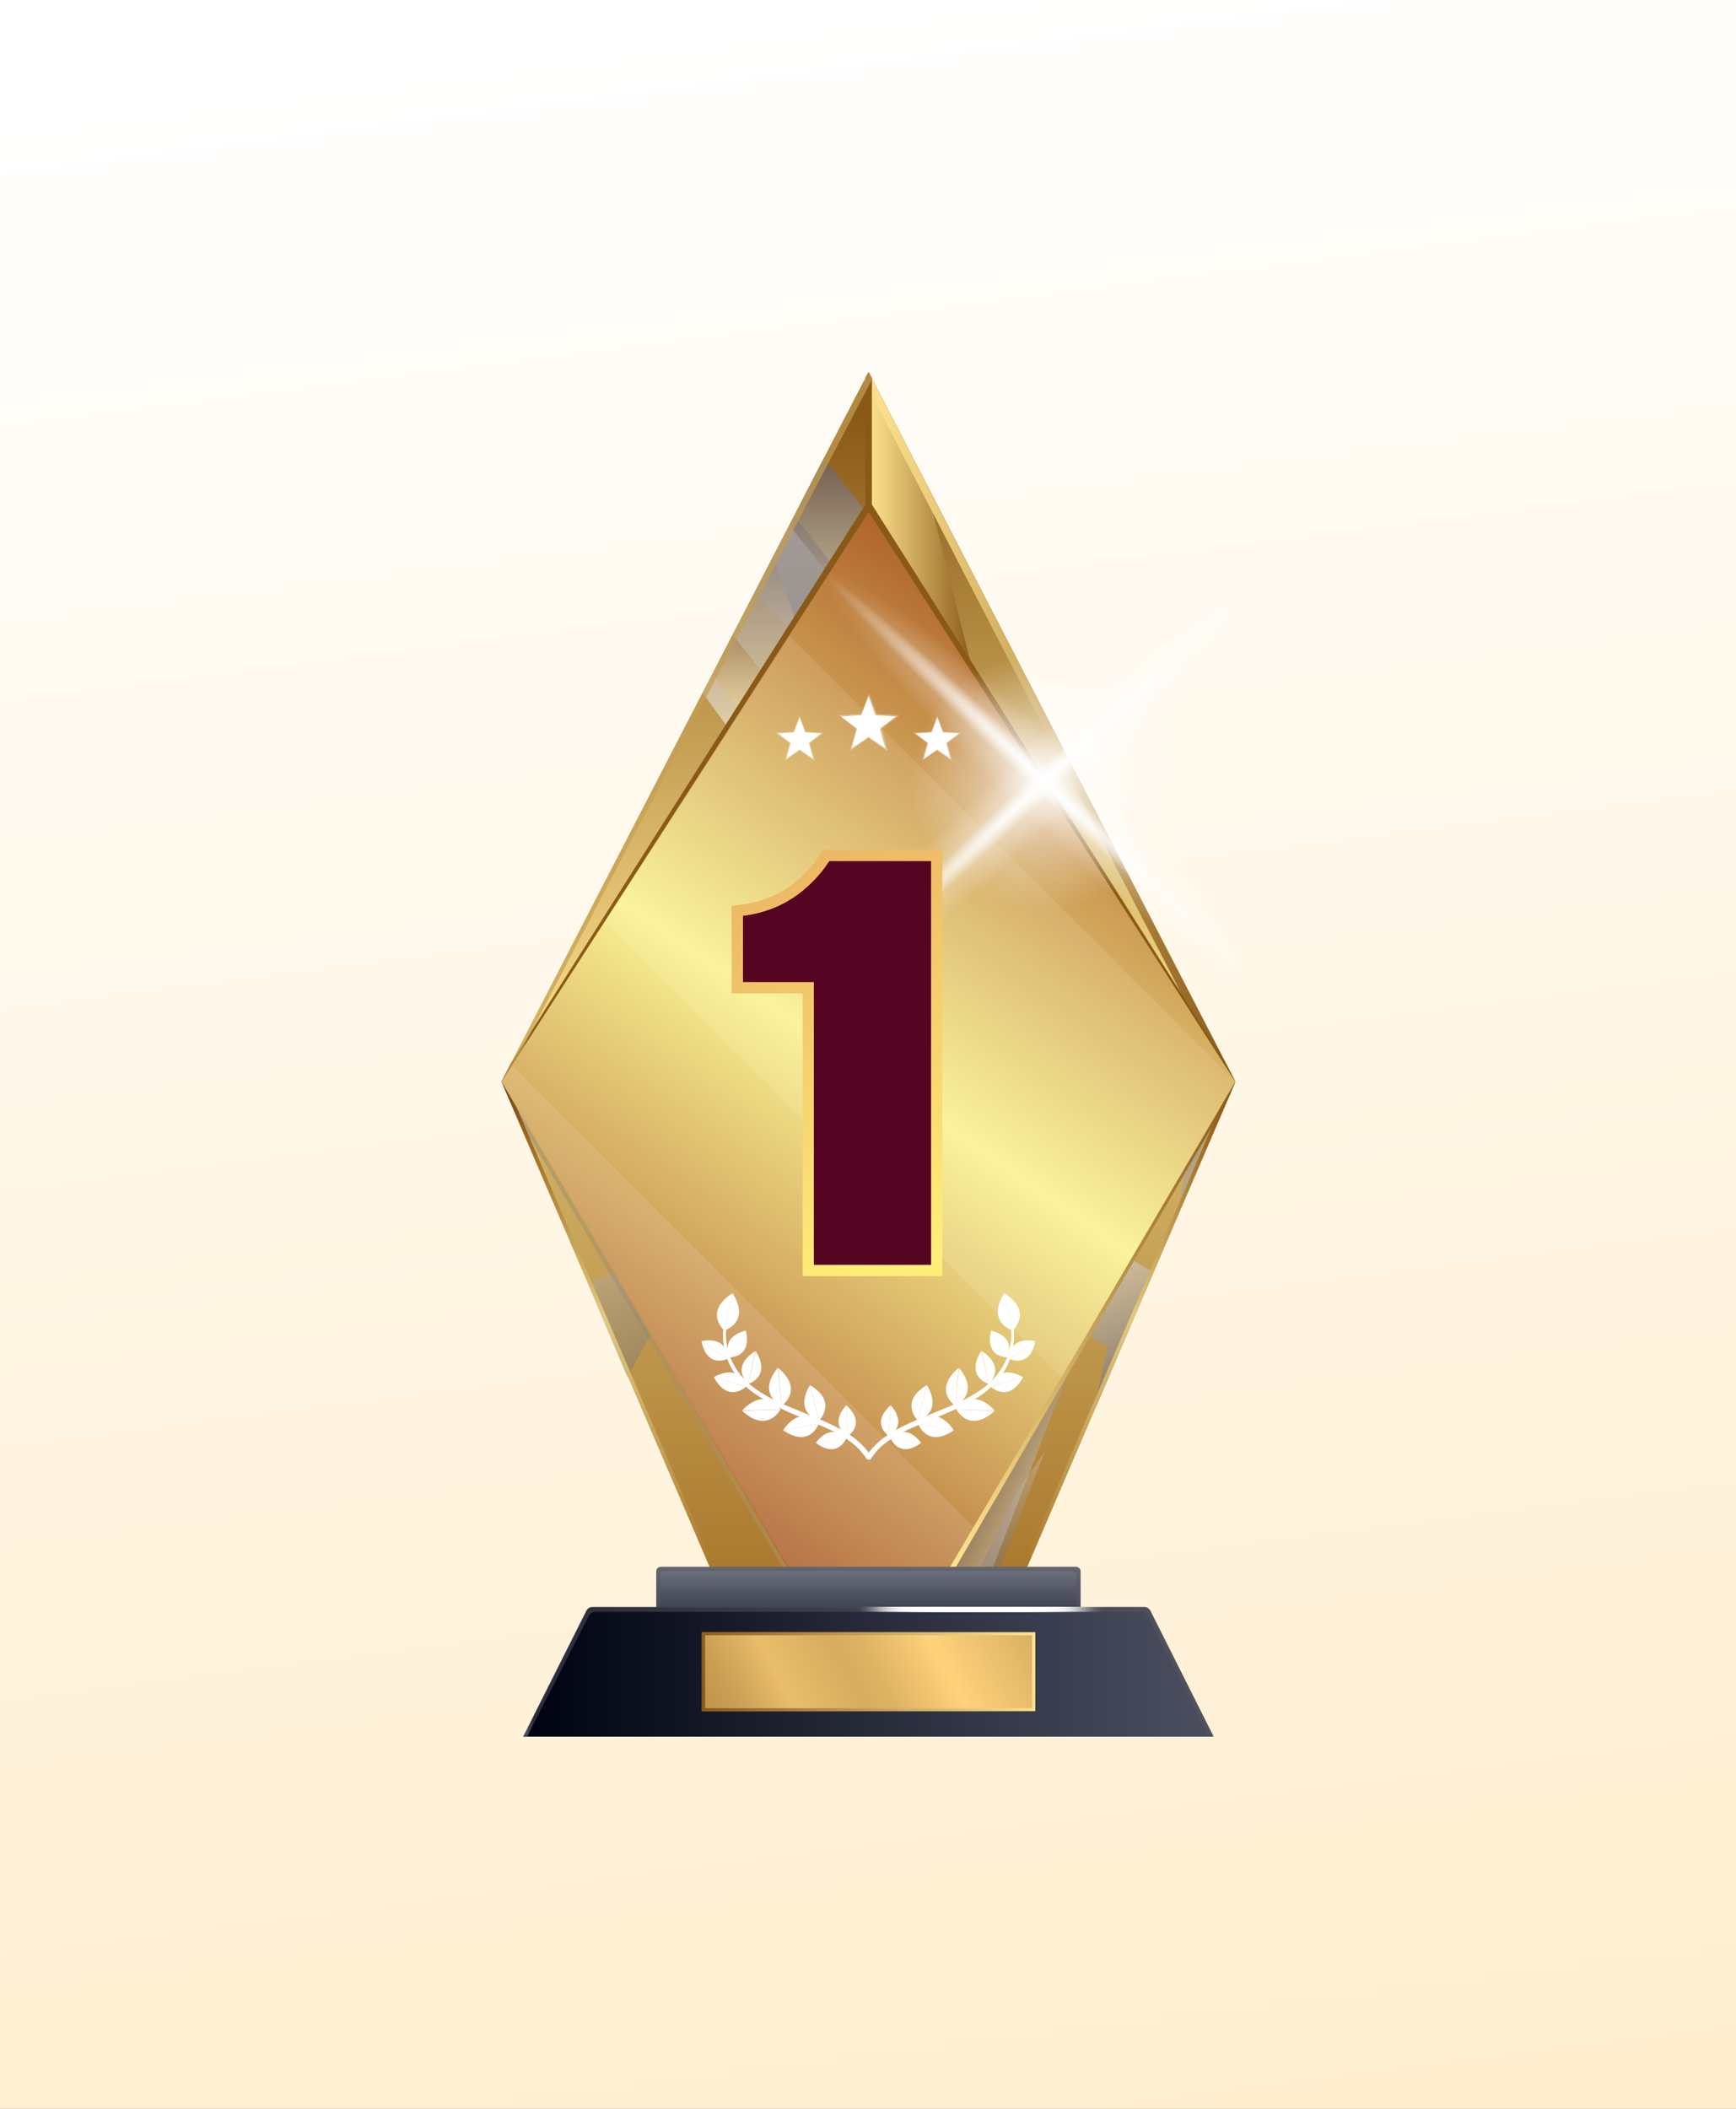<svg width="56" height="68" viewBox="0 0 56 68" fill="none" xmlns="http://www.w3.org/2000/svg">
<rect x="0" y="0" width="56" height="68" fill="#808080" stroke="none"/>
<rect width="56" height="68" fill="url(#paint0_linear_1814_25770)"/>
<g clip-path="url(#clip0_1814_25770)">
<path d="M33.121 50.557H22.907L16.175 34.879L28.019 12L39.853 34.879L33.121 50.557Z" fill="url(#paint1_linear_1814_25770)"/>
<path d="M16.175 34.879L28.019 12L39.853 34.879L28.019 16.516L16.175 34.879Z" fill="url(#paint2_linear_1814_25770)"/>
<path d="M27.987 12.075V16.58L28.019 16.516L31.417 21.788L29.851 15.547L28.019 12L27.987 12.075Z" fill="url(#paint3_linear_1814_25770)"/>
<path style="mix-blend-mode:multiply" opacity="0.3" d="M23.514 23.514L27.987 16.58L26.581 14.759L22.672 22.342L23.514 23.514Z" fill="url(#paint4_linear_1814_25770)"/>
<path style="mix-blend-mode:multiply" opacity="0.3" d="M23.514 23.514L27.987 16.58L26.581 14.759L22.672 22.342L23.514 23.514Z" fill="url(#paint5_linear_1814_25770)"/>
<path style="mix-blend-mode:multiply" opacity="0.2" d="M25.548 20.351L27.987 16.58L26.581 14.77L24.312 19.169L25.548 20.351Z" fill="url(#paint6_linear_1814_25770)"/>
<path style="mix-blend-mode:multiply" opacity="0.3" d="M39.853 34.879L37.541 30.405L38.074 32.12L39.853 34.879Z" fill="url(#paint7_linear_1814_25770)"/>
<path style="mix-blend-mode:multiply" opacity="0.4" d="M37.935 39.342L39.852 34.879L38.244 37.616L37.935 39.342Z" fill="url(#paint8_linear_1814_25770)"/>
<path style="mix-blend-mode:multiply" opacity="0.4" d="M34.687 43.655L30.629 50.557H32.024L34.687 43.655Z" fill="url(#paint9_linear_1814_25770)"/>
<path opacity="0.3" d="M23.876 22.939L24.653 21.746L23.631 20.468L22.981 21.735L23.876 22.939Z" fill="url(#paint10_linear_1814_25770)"/>
<path opacity="0.2" d="M26.89 18.263L27.987 16.58L26.581 14.77L25.623 16.623L26.89 18.263Z" fill="url(#paint11_linear_1814_25770)"/>
<path style="mix-blend-mode:multiply" opacity="0.3" d="M25.452 16.932L24.941 17.933L25.708 20.127L26.73 18.519L25.452 16.932Z" fill="url(#paint12_linear_1814_25770)"/>
<path style="mix-blend-mode:multiply" opacity="0.5" d="M36.487 40.599L35.06 43.027L35.731 43.432L35.304 45.338H35.368L37.211 41.035L36.487 40.599Z" fill="url(#paint13_linear_1814_25770)"/>
<path style="mix-blend-mode:multiply" opacity="0.3" d="M32.258 50.557L33.707 46.808L32.844 48.044L31.609 50.557H32.258Z" fill="url(#paint14_linear_1814_25770)"/>
<path style="mix-blend-mode:multiply" opacity="0.3" d="M18.955 41.365L20.233 44.411L20.979 43.048L19.786 41.014L18.955 41.365Z" fill="url(#paint15_linear_1814_25770)"/>
<path d="M28.019 16.516L16.175 34.879L25.431 50.557H30.629L39.853 34.879L28.019 16.516Z" fill="url(#paint16_linear_1814_25770)"/>
<path d="M16.665 35.71L16.175 34.879L22.907 50.557H23.045L16.665 35.71Z" fill="url(#paint17_linear_1814_25770)"/>
<path style="mix-blend-mode:multiply" opacity="0.2" d="M25.25 50.557H25.399L16.175 34.879L16.58 35.816L25.25 50.557Z" fill="url(#paint18_linear_1814_25770)"/>
<path d="M38.447 32.695L39.852 34.879L28.019 12L27.881 12.266L38.447 32.695Z" fill="url(#paint19_linear_1814_25770)"/>
<path d="M16.175 34.879L16.452 34.336L27.913 16.271V12.192L28.019 12L28.126 12.192V16.271L39.565 34.336L39.853 34.879L28.019 16.516L16.175 34.879Z" fill="url(#paint20_linear_1814_25770)"/>
<path d="M39.363 35.71L39.853 34.879L33.121 50.557H32.983L39.363 35.71Z" fill="url(#paint21_linear_1814_25770)"/>
<path d="M39.608 35.454L39.853 34.879L30.629 50.557H30.82L39.608 35.454Z" fill="url(#paint22_linear_1814_25770)"/>
<path style="mix-blend-mode:screen" opacity="0.7" d="M28.136 12.224L28.019 12L16.175 34.879L16.793 33.931L28.136 12.224Z" fill="url(#paint23_linear_1814_25770)"/>
<g style="mix-blend-mode:screen" opacity="0.1">
<path d="M19.541 29.724L34.25 44.422L39.853 34.9V34.889L25.474 20.521L19.541 29.724Z" fill="white"/>
<path d="M16.207 34.9L25.452 50.557H30.639L31.406 49.247L16.537 34.378L16.207 34.9Z" fill="white"/>
</g>
<path d="M34.708 50.525H21.32C21.237 50.525 21.17 50.592 21.17 50.675V51.803C21.17 51.886 21.237 51.953 21.32 51.953H34.708C34.79 51.953 34.857 51.886 34.857 51.803V50.675C34.857 50.592 34.79 50.525 34.708 50.525Z" fill="url(#paint24_linear_1814_25770)"/>
<path style="mix-blend-mode:multiply" opacity="0.2" d="M34.708 50.525H21.32C21.237 50.525 21.17 50.592 21.17 50.675V51.803C21.17 51.886 21.237 51.953 21.32 51.953H34.708C34.79 51.953 34.857 51.886 34.857 51.803V50.675C34.857 50.592 34.79 50.525 34.708 50.525Z" fill="url(#paint25_linear_1814_25770)"/>
<path style="mix-blend-mode:screen" opacity="0.5" d="M34.708 50.525H21.32C21.234 50.525 21.17 50.589 21.17 50.675V51.803C21.17 51.878 21.224 51.942 21.298 51.953V50.802C21.298 50.717 21.362 50.653 21.447 50.653H34.58C34.665 50.653 34.729 50.717 34.729 50.802V51.953C34.804 51.953 34.857 51.878 34.857 51.803V50.675C34.857 50.589 34.793 50.525 34.708 50.525Z" fill="url(#paint26_linear_1814_25770)"/>
<path d="M39.15 56H16.878L18.923 51.931C18.955 51.867 19.029 51.825 19.104 51.825H36.923C36.998 51.825 37.062 51.867 37.105 51.931L39.15 56Z" fill="url(#paint27_linear_1814_25770)"/>
<path style="mix-blend-mode:screen" opacity="0.5" d="M19.019 52.08C19.051 52.016 19.115 51.974 19.189 51.974H36.838C36.913 51.974 36.977 52.016 37.009 52.08L39.011 55.989H39.139L37.094 51.92C37.062 51.857 36.987 51.814 36.913 51.814H19.104C19.029 51.814 18.966 51.857 18.923 51.92L16.878 55.989H17.006L19.008 52.08H19.019Z" fill="url(#paint28_linear_1814_25770)"/>
<g style="mix-blend-mode:screen" opacity="0.02">
<path d="M35.581 51.814H27.646V51.974H35.581V51.814Z" fill="white"/>
</g>
<g style="mix-blend-mode:screen" opacity="0.03">
<path d="M35.496 51.814H27.731V51.974H35.496V51.814Z" fill="white"/>
</g>
<g style="mix-blend-mode:screen" opacity="0.05">
<path d="M35.422 51.814H27.817V51.974H35.422V51.814Z" fill="white"/>
</g>
<g style="mix-blend-mode:screen" opacity="0.06">
<path d="M35.336 51.814H27.902V51.974H35.336V51.814Z" fill="white"/>
</g>
<g style="mix-blend-mode:screen" opacity="0.08">
<path d="M35.251 51.814H27.977V51.974H35.251V51.814Z" fill="white"/>
</g>
<g style="mix-blend-mode:screen" opacity="0.1">
<path d="M35.166 51.814H28.062V51.974H35.166V51.814Z" fill="white"/>
</g>
<g style="mix-blend-mode:screen" opacity="0.11">
<path d="M35.081 51.814H28.147V51.974H35.081V51.814Z" fill="white"/>
</g>
<g style="mix-blend-mode:screen" opacity="0.13">
<path d="M35.006 51.814H28.232V51.974H35.006V51.814Z" fill="white"/>
</g>
<g style="mix-blend-mode:screen" opacity="0.15">
<path d="M34.91 51.814H28.307V51.974H34.91V51.814Z" fill="white"/>
</g>
<g style="mix-blend-mode:screen" opacity="0.16">
<path d="M34.836 51.814H28.392V51.974H34.836V51.814Z" fill="white"/>
</g>
<g style="mix-blend-mode:screen" opacity="0.18">
<path d="M34.751 51.814H28.477V51.974H34.751V51.814Z" fill="white"/>
</g>
<g style="mix-blend-mode:screen" opacity="0.19">
<path d="M34.676 51.814H28.562V51.974H34.676V51.814Z" fill="white"/>
</g>
<g style="mix-blend-mode:screen" opacity="0.21">
<path d="M34.58 51.814H28.637V51.974H34.58V51.814Z" fill="white"/>
</g>
<g style="mix-blend-mode:screen" opacity="0.23">
<path d="M34.506 51.814H28.722V51.974H34.506V51.814Z" fill="white"/>
</g>
<g style="mix-blend-mode:screen" opacity="0.24">
<path d="M34.42 51.814H28.807V51.974H34.42V51.814Z" fill="white"/>
</g>
<g style="mix-blend-mode:screen" opacity="0.26">
<path d="M34.346 51.814H28.893V51.974H34.346V51.814Z" fill="white"/>
</g>
<g style="mix-blend-mode:screen" opacity="0.27">
<path d="M34.261 51.814H28.978V51.974H34.261V51.814Z" fill="white"/>
</g>
<g style="mix-blend-mode:screen" opacity="0.29">
<path d="M34.175 51.814H29.052V51.974H34.175V51.814Z" fill="white"/>
</g>
<g style="mix-blend-mode:screen" opacity="0.31">
<path d="M34.09 51.814H29.137V51.974H34.09V51.814Z" fill="white"/>
</g>
<g style="mix-blend-mode:screen" opacity="0.32">
<path d="M34.016 51.814H29.223V51.974H34.016V51.814Z" fill="white"/>
</g>
<g style="mix-blend-mode:screen" opacity="0.34">
<path d="M33.931 51.814H29.308V51.974H33.931V51.814Z" fill="white"/>
</g>
<g style="mix-blend-mode:screen" opacity="0.35">
<path d="M33.845 51.814H29.383V51.974H33.845V51.814Z" fill="white"/>
</g>
<g style="mix-blend-mode:screen" opacity="0.37">
<path d="M33.76 51.814H29.468V51.974H33.76V51.814Z" fill="white"/>
</g>
<g style="mix-blend-mode:screen" opacity="0.39">
<path d="M33.686 51.814H29.553V51.974H33.686V51.814Z" fill="white"/>
</g>
<g style="mix-blend-mode:screen" opacity="0.4">
<path d="M33.6 51.814H29.638V51.974H33.6V51.814Z" fill="white"/>
</g>
<g style="mix-blend-mode:screen" opacity="0.42">
<path d="M33.515 51.814H29.713V51.974H33.515V51.814Z" fill="white"/>
</g>
<g style="mix-blend-mode:screen" opacity="0.44">
<path d="M33.43 51.814H29.798V51.974H33.43V51.814Z" fill="white"/>
</g>
<g style="mix-blend-mode:screen" opacity="0.45">
<path d="M33.355 51.814H29.883V51.974H33.355V51.814Z" fill="white"/>
</g>
<g style="mix-blend-mode:screen" opacity="0.47">
<path d="M33.27 51.814H29.968V51.974H33.27V51.814Z" fill="white"/>
</g>
<g style="mix-blend-mode:screen" opacity="0.48">
<path d="M33.185 51.814H30.043V51.974H33.185V51.814Z" fill="white"/>
</g>
<g style="mix-blend-mode:screen" opacity="0.5">
<path d="M33.1 51.814H30.128V51.974H33.1V51.814Z" fill="white"/>
</g>
<path d="M33.387 52.634H22.651C22.645 52.634 22.64 52.639 22.64 52.645V55.169C22.64 55.175 22.645 55.18 22.651 55.18H33.387C33.393 55.18 33.398 55.175 33.398 55.169V52.645C33.398 52.639 33.393 52.634 33.387 52.634Z" fill="url(#paint29_linear_1814_25770)"/>
<path d="M33.377 52.634H22.651C22.651 52.634 22.64 52.634 22.64 52.645V55.159C22.64 55.159 22.64 55.169 22.651 55.169H33.387C33.387 55.169 33.398 55.169 33.398 55.159V52.645C33.398 52.645 33.398 52.634 33.387 52.634H33.377ZM33.281 55.084H22.747V52.73H33.292V55.084H33.281Z" fill="url(#paint30_linear_1814_25770)"/>
<path d="M23.428 42.84C23.428 42.84 23.354 43.255 23.578 43.82C23.695 44.097 23.897 44.395 24.185 44.64C24.472 44.885 24.845 45.087 25.218 45.258C25.974 45.588 26.784 45.865 27.316 46.206C27.87 46.546 28.083 46.93 28.083 46.93C28.104 46.972 28.083 47.015 28.051 47.047C28.008 47.068 27.955 47.047 27.934 47.015C27.934 47.015 27.881 46.93 27.774 46.802C27.668 46.674 27.476 46.504 27.22 46.344C26.709 46.014 25.899 45.769 25.143 45.396C24.76 45.204 24.387 45.002 24.089 44.736C23.791 44.469 23.588 44.15 23.471 43.852C23.247 43.255 23.343 42.819 23.343 42.819C23.343 42.797 23.364 42.776 23.396 42.776C23.418 42.776 23.439 42.808 23.439 42.829L23.428 42.84Z" fill="white"/>
<path d="M23.365 42.904C23.365 42.904 22.683 42.307 23.631 41.7L23.365 42.904Z" fill="white"/>
<path d="M23.364 42.904C23.364 42.904 24.227 42.638 23.631 41.7L23.364 42.904Z" fill="white"/>
<path d="M23.546 43.767C23.546 43.767 23.183 43.127 24.067 42.904L23.546 43.767Z" fill="white"/>
<path d="M23.535 43.767C23.535 43.767 24.27 43.788 24.057 42.904L23.535 43.767Z" fill="white"/>
<path d="M23.46 43.82C23.46 43.82 22.8 44.139 22.63 43.245L23.46 43.82Z" fill="white"/>
<path d="M23.46 43.82C23.46 43.82 23.535 43.085 22.63 43.244L23.46 43.82Z" fill="white"/>
<path d="M24.132 44.629C24.132 44.629 23.535 44.096 24.366 43.564L24.132 44.629Z" fill="white"/>
<path d="M24.132 44.629C24.132 44.629 24.898 44.405 24.377 43.564L24.132 44.629Z" fill="white"/>
<path d="M24.067 44.715C24.067 44.715 23.492 45.269 23.024 44.406L24.067 44.715Z" fill="white"/>
<path d="M24.067 44.715C24.067 44.715 23.897 43.937 23.024 44.406L24.067 44.715Z" fill="white"/>
<path d="M25.218 45.332C25.218 45.332 24.387 44.97 25.09 44.107L25.218 45.332Z" fill="white"/>
<path d="M25.218 45.332C25.218 45.332 25.953 44.821 25.101 44.107L25.218 45.332Z" fill="white"/>
<path d="M25.175 45.449C25.175 45.449 24.76 46.248 23.94 45.492L25.175 45.449Z" fill="white"/>
<path d="M25.175 45.449C25.175 45.449 24.707 44.682 23.94 45.481L25.175 45.449Z" fill="white"/>
<path d="M26.422 45.801C26.422 45.801 25.591 45.588 26.123 44.672L26.422 45.801Z" fill="white"/>
<path d="M26.422 45.801C26.422 45.801 27.039 45.204 26.123 44.661L26.422 45.801Z" fill="white"/>
<path d="M26.411 45.907C26.411 45.907 26.134 46.717 25.261 46.12L26.411 45.907Z" fill="white"/>
<path d="M26.411 45.907C26.411 45.907 25.857 45.247 25.261 46.12L26.411 45.907Z" fill="white"/>
<path d="M27.359 46.302C27.359 46.302 26.709 45.993 27.295 45.311L27.359 46.302Z" fill="white"/>
<path d="M27.359 46.302C27.359 46.302 27.966 45.907 27.295 45.311L27.359 46.302Z" fill="white"/>
<path d="M27.295 46.387C27.295 46.387 27.029 47.058 26.315 46.525L27.295 46.387Z" fill="white"/>
<path d="M27.295 46.397C27.295 46.397 26.858 45.822 26.315 46.525L27.295 46.397Z" fill="white"/>
<path d="M32.695 42.829C32.695 42.829 32.78 43.255 32.567 43.862C32.461 44.161 32.248 44.48 31.949 44.746C31.651 45.023 31.278 45.226 30.895 45.407C30.139 45.769 29.329 46.025 28.818 46.355C28.562 46.515 28.371 46.674 28.264 46.813C28.158 46.941 28.104 47.026 28.104 47.026C28.083 47.069 28.03 47.079 27.987 47.058C27.945 47.036 27.934 46.983 27.955 46.941C27.955 46.941 28.179 46.557 28.722 46.216C29.265 45.865 30.064 45.599 30.82 45.268C31.193 45.098 31.566 44.896 31.854 44.651C32.141 44.406 32.343 44.108 32.461 43.831C32.684 43.266 32.61 42.851 32.61 42.851C32.61 42.829 32.62 42.808 32.642 42.797C32.663 42.797 32.684 42.808 32.695 42.829Z" fill="white"/>
<path d="M32.663 42.904C32.663 42.904 33.345 42.307 32.397 41.7L32.663 42.904Z" fill="white"/>
<path d="M32.663 42.904C32.663 42.904 31.8 42.638 32.397 41.7L32.663 42.904Z" fill="white"/>
<path d="M32.482 43.767C32.482 43.767 32.844 43.127 31.96 42.904L32.482 43.767Z" fill="white"/>
<path d="M32.492 43.767C32.492 43.767 31.758 43.788 31.971 42.904L32.492 43.767Z" fill="white"/>
<path d="M32.567 43.82C32.567 43.82 33.227 44.139 33.398 43.245L32.567 43.82Z" fill="white"/>
<path d="M32.567 43.82C32.567 43.82 32.493 43.085 33.398 43.244L32.567 43.82Z" fill="white"/>
<path d="M31.896 44.629C31.896 44.629 32.493 44.096 31.662 43.564L31.896 44.629Z" fill="white"/>
<path d="M31.896 44.629C31.896 44.629 31.129 44.405 31.651 43.564L31.896 44.629Z" fill="white"/>
<path d="M31.96 44.715C31.96 44.715 32.535 45.269 33.004 44.406L31.96 44.715Z" fill="white"/>
<path d="M31.96 44.715C31.96 44.715 32.13 43.937 33.004 44.406L31.96 44.715Z" fill="white"/>
<path d="M30.81 45.332C30.81 45.332 31.64 44.97 30.937 44.107L30.81 45.332Z" fill="white"/>
<path d="M30.81 45.332C30.81 45.332 30.075 44.821 30.927 44.107L30.81 45.332Z" fill="white"/>
<path d="M30.852 45.449C30.852 45.449 31.268 46.248 32.088 45.492L30.852 45.449Z" fill="white"/>
<path d="M30.852 45.449C30.852 45.449 31.321 44.682 32.088 45.481L30.852 45.449Z" fill="white"/>
<path d="M29.606 45.801C29.606 45.801 30.437 45.588 29.904 44.672L29.606 45.801Z" fill="white"/>
<path d="M29.606 45.801C29.606 45.801 28.988 45.204 29.904 44.661L29.606 45.801Z" fill="white"/>
<path d="M29.617 45.907C29.617 45.907 29.894 46.717 30.767 46.12L29.617 45.907Z" fill="white"/>
<path d="M29.617 45.907C29.617 45.907 30.171 45.247 30.767 46.12L29.617 45.907Z" fill="white"/>
<path d="M28.669 46.302C28.669 46.302 29.319 45.993 28.733 45.311L28.669 46.302Z" fill="white"/>
<path d="M28.669 46.302C28.669 46.302 28.062 45.907 28.733 45.311L28.669 46.302Z" fill="white"/>
<path d="M28.733 46.387C28.733 46.387 28.999 47.058 29.713 46.525L28.733 46.387Z" fill="white"/>
<path d="M28.733 46.397C28.733 46.397 29.169 45.822 29.713 46.525L28.733 46.397Z" fill="white"/>
<path d="M28.019 22.455L28.243 23.062L28.903 23.104L28.381 23.498L28.562 24.137L28.019 23.765L27.465 24.137L27.646 23.498L27.135 23.104L27.785 23.062L28.019 22.455Z" fill="white"/>
<g style="mix-blend-mode:screen" opacity="0.3">
<path d="M28.616 24.212L28.019 23.797L27.423 24.212L27.615 23.499L27.05 23.062L27.774 23.019L28.03 22.359L28.286 23.019L29.01 23.062L28.445 23.499L28.637 24.212H28.616ZM28.019 23.722H28.041L28.509 24.063L28.349 23.477L28.818 23.126L28.232 23.094L28.03 22.551L27.828 23.094H27.806L27.231 23.126L27.7 23.477L27.54 24.063L28.03 23.722H28.019Z" fill="white"/>
</g>
<path d="M25.793 23.137L25.974 23.616L26.496 23.648L26.091 23.957L26.23 24.468L25.793 24.17L25.367 24.468L25.506 23.957L25.101 23.648L25.612 23.616L25.793 23.137Z" fill="white"/>
<g style="mix-blend-mode:screen" opacity="0.3">
<path d="M26.273 24.532L25.793 24.202L25.314 24.532L25.463 23.968L25.016 23.627L25.591 23.595L25.793 23.073L25.995 23.595L26.571 23.627L26.123 23.968L26.283 24.532H26.273ZM25.793 24.138H25.804L26.177 24.404L26.049 23.946L26.411 23.669L25.942 23.637L25.782 23.211L25.623 23.637H25.601L25.154 23.669L25.527 23.946L25.399 24.404L25.793 24.138Z" fill="white"/>
</g>
<path d="M30.235 23.137L30.416 23.616L30.938 23.648L30.522 23.957L30.661 24.468L30.235 24.17L29.798 24.468L29.936 23.957L29.532 23.648L30.054 23.616L30.235 23.137Z" fill="white"/>
<g style="mix-blend-mode:screen" opacity="0.3">
<path d="M30.703 24.532L30.224 24.202L29.745 24.532L29.905 23.968L29.457 23.627L30.032 23.595L30.235 23.073L30.437 23.595L31.012 23.627L30.565 23.968L30.714 24.532H30.703ZM30.224 24.138H30.235L30.608 24.404L30.48 23.946L30.853 23.669L30.384 23.637L30.224 23.211L30.064 23.637H30.043L29.596 23.669L29.958 23.946L29.83 24.404L30.224 24.138Z" fill="white"/>
</g>
<ellipse cx="33.692" cy="25.2" rx="4.358" ry="4.125" fill="url(#paint31_radial_1814_25770)"/>
<ellipse cx="1.222" cy="9.779" rx="1.222" ry="9.779" transform="matrix(0.726 0.687 -0.726 0.687 39.907 17.638)" fill="url(#paint32_radial_1814_25770)" fill-opacity="0.5"/>
<ellipse cx="1.222" cy="9.779" rx="1.222" ry="9.779" transform="matrix(-0.726 0.687 -0.726 -0.687 41.682 31.081)" fill="url(#paint33_radial_1814_25770)" fill-opacity="0.5"/>
<ellipse cx="0.407" cy="9.779" rx="0.407" ry="9.779" transform="matrix(0.726 0.687 -0.726 0.687 40.498 18.198)" fill="url(#paint34_radial_1814_25770)"/>
<ellipse cx="0.407" cy="9.779" rx="0.407" ry="9.779" transform="matrix(-0.726 0.687 -0.726 -0.687 41.09 31.643)" fill="url(#paint35_radial_1814_25770)"/>
</g>
<g clip-path="url(#clip1_1814_25770)">
<path d="M26.252 40.788V31.67H23.962V29.53C24.978 29.399 25.635 28.971 26.093 28.543C26.352 28.301 26.571 28.041 26.75 27.762H30.036V40.788H26.252Z" fill="#550421"/>
<path fill-rule="evenodd" clip-rule="evenodd" d="M25.89 41.15V32.032H23.6V29.211L23.916 29.171C24.842 29.052 25.432 28.666 25.846 28.279C26.084 28.056 26.284 27.819 26.445 27.566L26.552 27.4H30.398V41.15H25.89ZM26.252 31.67V40.788H30.036V27.762H26.75C26.571 28.041 26.352 28.301 26.093 28.543C25.635 28.971 24.978 29.399 23.962 29.53V31.67H26.252Z" fill="url(#paint36_linear_1814_25770)"/>
</g>
<defs>
<linearGradient id="paint0_linear_1814_25770" x1="28" y1="0" x2="37.182" y2="72.68" gradientUnits="userSpaceOnUse">
<stop stop-color="white"/>
<stop offset="1" stop-color="#FFEDCB"/>
</linearGradient>
<linearGradient id="paint1_linear_1814_25770" x1="28.019" y1="50.653" x2="28.019" y2="12.543" gradientUnits="userSpaceOnUse">
<stop stop-color="#AA792E"/>
<stop offset="0.52" stop-color="#E1CA7E"/>
<stop offset="1" stop-color="#8A4A00"/>
</linearGradient>
<linearGradient id="paint2_linear_1814_25770" x1="28.019" y1="34.783" x2="28.019" y2="13.385" gradientUnits="userSpaceOnUse">
<stop stop-color="#FFE490"/>
<stop offset="0.32" stop-color="#DCBB6C"/>
<stop offset="1" stop-color="#8A5917"/>
</linearGradient>
<linearGradient id="paint3_linear_1814_25770" x1="27.987" y1="16.889" x2="31.417" y2="16.889" gradientUnits="userSpaceOnUse">
<stop stop-color="#FFE490"/>
<stop offset="0.32" stop-color="#DCBB6C"/>
<stop offset="1" stop-color="#8A5917"/>
</linearGradient>
<linearGradient id="paint4_linear_1814_25770" x1="25.325" y1="23.471" x2="25.325" y2="15.291" gradientUnits="userSpaceOnUse">
<stop stop-color="white"/>
<stop offset="0.36" stop-color="#C5C8D6"/>
<stop offset="1" stop-color="#606A8E"/>
</linearGradient>
<linearGradient id="paint5_linear_1814_25770" x1="25.325" y1="23.471" x2="25.325" y2="15.291" gradientUnits="userSpaceOnUse">
<stop stop-color="white"/>
<stop offset="0.36" stop-color="#C5C8D6"/>
<stop offset="1" stop-color="#606A8E"/>
</linearGradient>
<linearGradient id="paint6_linear_1814_25770" x1="26.145" y1="20.329" x2="26.145" y2="15.11" gradientUnits="userSpaceOnUse">
<stop stop-color="#B6BACA"/>
<stop offset="1" stop-color="#606A8E"/>
</linearGradient>
<linearGradient id="paint7_linear_1814_25770" x1="37.488" y1="30.544" x2="39.65" y2="34.879" gradientUnits="userSpaceOnUse">
<stop stop-color="#9AA0B6"/>
<stop offset="1" stop-color="#606A8E"/>
</linearGradient>
<linearGradient id="paint8_linear_1814_25770" x1="37.882" y1="38.905" x2="39.639" y2="35.22" gradientUnits="userSpaceOnUse">
<stop stop-color="#A1A8BC"/>
<stop offset="1" stop-color="#606A8E"/>
</linearGradient>
<linearGradient id="paint9_linear_1814_25770" x1="33.441" y1="47.532" x2="32.258" y2="46.893" gradientUnits="userSpaceOnUse">
<stop stop-color="#D2D4DC"/>
<stop offset="0.11" stop-color="#C5C8D3"/>
<stop offset="1" stop-color="#606A8E"/>
</linearGradient>
<linearGradient id="paint10_linear_1814_25770" x1="23.812" y1="22.928" x2="23.812" y2="20.617" gradientUnits="userSpaceOnUse">
<stop stop-color="#FFE490"/>
<stop offset="0.32" stop-color="#DCBB6C"/>
<stop offset="1" stop-color="#8A5917"/>
</linearGradient>
<linearGradient id="paint11_linear_1814_25770" x1="26.805" y1="18.253" x2="26.805" y2="14.983" gradientUnits="userSpaceOnUse">
<stop stop-color="#FFE490"/>
<stop offset="0.32" stop-color="#DCBB6C"/>
<stop offset="1" stop-color="#8A5917"/>
</linearGradient>
<linearGradient id="paint12_linear_1814_25770" x1="25.836" y1="20.116" x2="25.836" y2="17.123" gradientUnits="userSpaceOnUse">
<stop stop-color="#606A8E"/>
<stop offset="0.89" stop-color="#C5C8D3"/>
<stop offset="1" stop-color="#D2D4DC"/>
</linearGradient>
<linearGradient id="paint13_linear_1814_25770" x1="36.87" y1="44.465" x2="35.326" y2="41.27" gradientUnits="userSpaceOnUse">
<stop stop-color="#606A8E"/>
<stop offset="0.89" stop-color="#C5C8D3"/>
<stop offset="1" stop-color="#D2D4DC"/>
</linearGradient>
<linearGradient id="paint14_linear_1814_25770" x1="33.27" y1="49.961" x2="32.152" y2="47.639" gradientUnits="userSpaceOnUse">
<stop stop-color="#606A8E"/>
<stop offset="0.89" stop-color="#C5C8D3"/>
<stop offset="1" stop-color="#D2D4DC"/>
</linearGradient>
<linearGradient id="paint15_linear_1814_25770" x1="20.755" y1="44.028" x2="19.413" y2="41.248" gradientUnits="userSpaceOnUse">
<stop stop-color="#606A8E"/>
<stop offset="1" stop-color="#A4A9BC"/>
</linearGradient>
<linearGradient id="paint16_linear_1814_25770" x1="18.465" y1="49.247" x2="37.605" y2="21.575" gradientUnits="userSpaceOnUse">
<stop stop-color="#A24A21"/>
<stop offset="0.52" stop-color="#F9F191"/>
<stop offset="1" stop-color="#A95822"/>
</linearGradient>
<linearGradient id="paint17_linear_1814_25770" x1="23.013" y1="50.579" x2="16.228" y2="34.943" gradientUnits="userSpaceOnUse">
<stop stop-color="#AA792E"/>
<stop offset="0.52" stop-color="#E1CA7E"/>
<stop offset="1" stop-color="#8A4A00"/>
</linearGradient>
<linearGradient id="paint18_linear_1814_25770" x1="24.43" y1="50.323" x2="17.048" y2="35.007" gradientUnits="userSpaceOnUse">
<stop stop-color="#B7B7B7"/>
<stop offset="1" stop-color="#36426C"/>
</linearGradient>
<linearGradient id="paint19_linear_1814_25770" x1="27.881" y1="23.439" x2="39.852" y2="23.439" gradientUnits="userSpaceOnUse">
<stop stop-color="#FFE490"/>
<stop offset="0.32" stop-color="#DCBB6C"/>
<stop offset="1" stop-color="#8A5917"/>
</linearGradient>
<linearGradient id="paint20_linear_1814_25770" x1="16.175" y1="12" x2="17.24" y2="12.181" gradientUnits="userSpaceOnUse">
<stop stop-color="#FFE490"/>
<stop offset="0.32" stop-color="#DCBB6C"/>
<stop offset="1" stop-color="#8A5917"/>
</linearGradient>
<linearGradient id="paint21_linear_1814_25770" x1="33.025" y1="50.579" x2="39.799" y2="34.943" gradientUnits="userSpaceOnUse">
<stop stop-color="#AA792E"/>
<stop offset="0.52" stop-color="#E1CA7E"/>
<stop offset="1" stop-color="#8A4A00"/>
</linearGradient>
<linearGradient id="paint22_linear_1814_25770" x1="30.661" y1="50.579" x2="39.948" y2="34.964" gradientUnits="userSpaceOnUse">
<stop stop-color="#FFE490"/>
<stop offset="0.32" stop-color="#DCBB6C"/>
<stop offset="1" stop-color="#8A5917"/>
</linearGradient>
<linearGradient id="paint23_linear_1814_25770" x1="22.15" y1="12" x2="22.15" y2="12" gradientUnits="userSpaceOnUse">
<stop stop-color="#FFE490"/>
<stop offset="0.32" stop-color="#DCBB6C"/>
<stop offset="1" stop-color="#8A5917"/>
</linearGradient>
<linearGradient id="paint24_linear_1814_25770" x1="16.175" y1="51.239" x2="17.24" y2="51.239" gradientUnits="userSpaceOnUse">
<stop stop-color="#000312"/>
<stop offset="0.61" stop-color="#2F3242"/>
<stop offset="1" stop-color="#4A4D5E"/>
</linearGradient>
<linearGradient id="paint25_linear_1814_25770" x1="28.019" y1="51.974" x2="28.019" y2="50.579" gradientUnits="userSpaceOnUse">
<stop stop-color="#000312"/>
<stop offset="0.52" stop-color="#84858D"/>
<stop offset="1" stop-color="white"/>
</linearGradient>
<linearGradient id="paint26_linear_1814_25770" x1="16.175" y1="51.228" x2="17.24" y2="51.228" gradientUnits="userSpaceOnUse">
<stop stop-color="#202330"/>
<stop offset="0.41" stop-color="#646878"/>
<stop offset="0.76" stop-color="#9B9FB2"/>
<stop offset="0.91" stop-color="#6B6E79"/>
<stop offset="1" stop-color="#55575E"/>
</linearGradient>
<linearGradient id="paint27_linear_1814_25770" x1="17.166" y1="53.902" x2="38.596" y2="53.902" gradientUnits="userSpaceOnUse">
<stop stop-color="#000312"/>
<stop offset="0.61" stop-color="#2F3242"/>
<stop offset="1" stop-color="#4A4D5E"/>
</linearGradient>
<linearGradient id="paint28_linear_1814_25770" x1="16.175" y1="53.902" x2="17.24" y2="53.902" gradientUnits="userSpaceOnUse">
<stop stop-color="#202330"/>
<stop offset="0.4" stop-color="#646878"/>
<stop offset="0.74" stop-color="#9B9FB2"/>
<stop offset="0.91" stop-color="#6B6E79"/>
<stop offset="1" stop-color="#55575E"/>
</linearGradient>
<linearGradient id="paint29_linear_1814_25770" x1="32.802" y1="51.367" x2="22.427" y2="56.863" gradientUnits="userSpaceOnUse">
<stop stop-color="#D7AD60"/>
<stop offset="0.27" stop-color="#FFD27B"/>
<stop offset="0.33" stop-color="#F3C672"/>
<stop offset="0.44" stop-color="#DEB363"/>
<stop offset="0.51" stop-color="#D7AC5E"/>
<stop offset="0.69" stop-color="#E9BD6B"/>
<stop offset="0.71" stop-color="#E3B766"/>
<stop offset="0.82" stop-color="#CBA055"/>
<stop offset="0.92" stop-color="#BD924A"/>
<stop offset="1" stop-color="#B88E47"/>
</linearGradient>
<linearGradient id="paint30_linear_1814_25770" x1="33.377" y1="52.783" x2="22.694" y2="55.01" gradientUnits="userSpaceOnUse">
<stop stop-color="#FFE490"/>
<stop offset="0.32" stop-color="#DCBB6C"/>
<stop offset="1" stop-color="#8A5917"/>
</linearGradient>
<radialGradient id="paint31_radial_1814_25770" cx="0" cy="0" r="1" gradientUnits="userSpaceOnUse" gradientTransform="translate(33.692 25.2) rotate(90) scale(4.125 4.358)">
<stop stop-color="white" stop-opacity="0.77"/>
<stop offset="1" stop-color="white" stop-opacity="0"/>
</radialGradient>
<radialGradient id="paint32_radial_1814_25770" cx="0" cy="0" r="1" gradientUnits="userSpaceOnUse" gradientTransform="translate(1.222 9.779) rotate(90) scale(9.779 1.222)">
<stop stop-color="white"/>
<stop offset="1" stop-color="white" stop-opacity="0"/>
</radialGradient>
<radialGradient id="paint33_radial_1814_25770" cx="0" cy="0" r="1" gradientUnits="userSpaceOnUse" gradientTransform="translate(1.222 9.779) rotate(90) scale(9.779 1.222)">
<stop stop-color="white"/>
<stop offset="1" stop-color="white" stop-opacity="0"/>
</radialGradient>
<radialGradient id="paint34_radial_1814_25770" cx="0" cy="0" r="1" gradientUnits="userSpaceOnUse" gradientTransform="translate(0.407 9.779) rotate(90) scale(9.779 0.407)">
<stop stop-color="white"/>
<stop offset="1" stop-color="white" stop-opacity="0"/>
</radialGradient>
<radialGradient id="paint35_radial_1814_25770" cx="0" cy="0" r="1" gradientUnits="userSpaceOnUse" gradientTransform="translate(0.407 9.779) rotate(90) scale(9.779 0.407)">
<stop stop-color="white"/>
<stop offset="1" stop-color="white" stop-opacity="0"/>
</radialGradient>
<linearGradient id="paint36_linear_1814_25770" x1="27.406" y1="27.379" x2="32.73" y2="39.146" gradientUnits="userSpaceOnUse">
<stop stop-color="#EDB865"/>
<stop offset="1" stop-color="#FFEE78"/>
</linearGradient>
<clipPath id="clip0_1814_25770">
<rect width="23.678" height="44" fill="white" transform="translate(16.175 12)"/>
</clipPath>
<clipPath id="clip1_1814_25770">
<rect width="6.798" height="13.75" fill="white" transform="translate(23.6 27.4)"/>
</clipPath>
</defs>
</svg>
